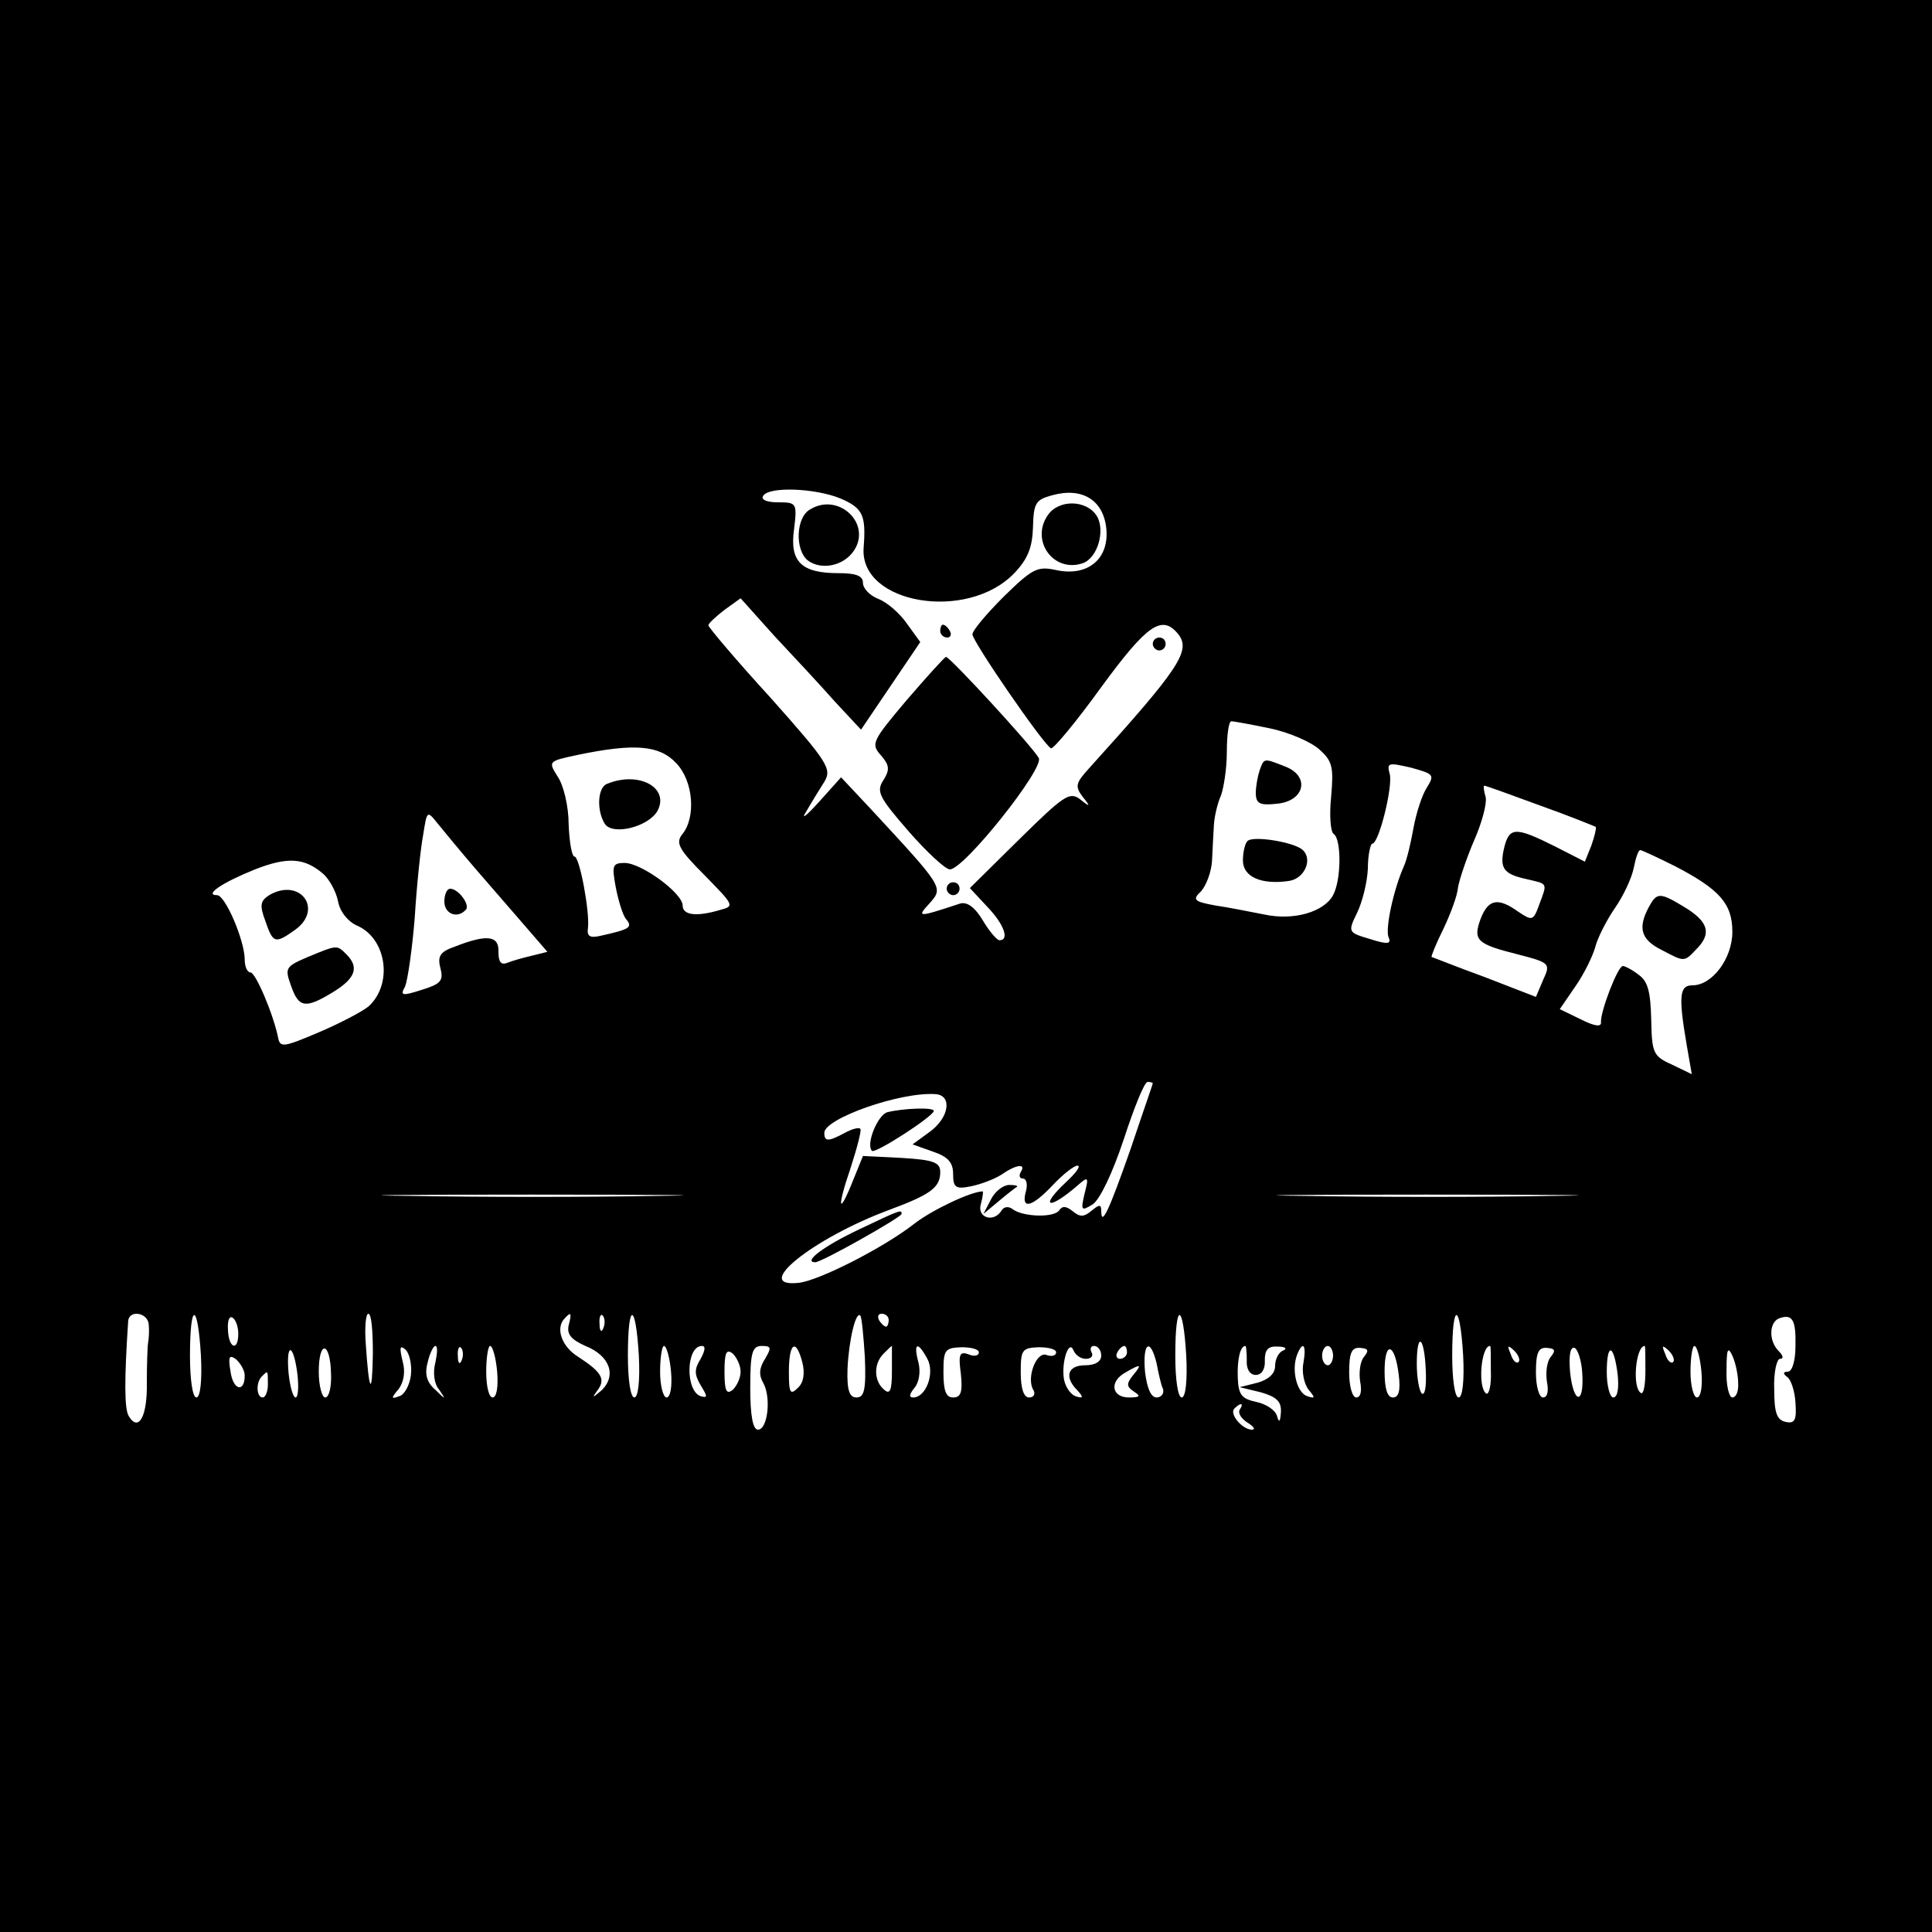 <?xml version="1.0" standalone="no"?>
<!DOCTYPE svg PUBLIC "-//W3C//DTD SVG 20010904//EN"
 "http://www.w3.org/TR/2001/REC-SVG-20010904/DTD/svg10.dtd">
<svg version="1.0" xmlns="http://www.w3.org/2000/svg"
 width="300pt" height="300pt" viewBox="0 0 300 300"
 preserveAspectRatio="xMidYMid meet">
<g transform="translate(0,300) scale(0.1,-0.1)"
fill="#000000" stroke="none">
<path d="M0 1500 l0 -1500 1500 0 1500 0 0 1500 0 1500 -1500 0 -1500 0 0
-1500z m1305 726 c35 -15 40 -26 36 -77 -6 -87 161 -115 234 -39 21 22 28 40
29 71 1 38 4 43 30 50 47 13 80 -8 84 -53 4 -47 -30 -74 -79 -63 -28 6 -36 2
-80 -41 -27 -27 -49 -53 -49 -59 0 -11 110 -171 122 -177 4 -1 39 41 78 95 71
97 94 113 119 83 21 -26 4 -52 -137 -208 -22 -24 -23 -29 -11 -45 13 -16 12
-17 -4 -4 -16 12 -25 6 -94 -62 l-77 -76 27 -29 c26 -27 35 -52 19 -52 -4 0
-16 14 -26 31 -12 20 -24 29 -35 26 -67 -22 -68 -22 -47 1 21 24 21 24 -92
146 l-46 49 -35 -39 c-19 -21 -28 -28 -19 -14 8 14 21 35 28 46 12 20 6 30
-83 130 -54 59 -97 110 -97 113 0 3 12 14 25 24 l25 18 52 -58 c29 -31 72 -77
94 -102 l41 -44 46 68 46 68 -21 29 c-11 16 -31 33 -44 38 -13 5 -24 16 -24
25 0 11 -11 15 -38 15 -58 0 -76 18 -69 68 5 41 4 42 -25 42 -17 0 -27 4 -23
10 9 15 81 12 120 -4z m667 -357 c29 -6 64 -21 77 -33 20 -18 22 -27 18 -73
-3 -29 -1 -55 4 -58 12 -8 12 -71 -1 -95 -14 -26 -61 -40 -107 -30 -21 4 -55
11 -76 14 -33 6 -36 9 -22 22 8 9 16 30 17 47 1 18 2 43 3 57 1 14 6 34 11 45
4 11 9 41 9 67 0 27 3 48 7 48 4 0 31 -5 60 -11z m-922 -54 c27 -28 31 -85 9
-111 -10 -13 -5 -23 35 -63 46 -47 47 -48 24 -54 -37 -11 -58 -8 -58 7 0 19
-64 66 -90 66 -19 0 -20 -4 -14 -37 4 -21 11 -44 16 -50 11 -13 6 -16 -39 -26
-17 -4 -22 -1 -20 12 3 25 -13 111 -21 111 -4 0 -8 23 -9 50 0 28 -8 61 -17
74 -15 24 -15 24 32 34 87 18 126 15 152 -13z m1165 -39 c-7 -11 -16 -39 -20
-61 -4 -22 -10 -49 -15 -60 -16 -36 -29 -96 -24 -110 5 -11 -1 -12 -29 -3 -34
10 -34 11 -20 40 8 16 16 47 17 69 0 21 4 39 7 39 10 0 32 88 27 108 -5 18 -2
18 33 10 36 -10 37 -11 24 -32z m177 -27 c45 -16 84 -32 86 -33 1 -2 -2 -15
-7 -29 l-10 -25 -47 24 c-60 30 -70 30 -78 -1 -8 -33 -2 -42 34 -50 34 -8 33
-5 20 -40 -9 -25 -11 -25 -32 -11 -32 23 -47 20 -59 -11 -12 -33 -6 -39 58
-55 50 -13 51 -14 39 -40 l-11 -26 -80 31 c-44 16 -81 31 -82 31 -1 1 7 21 18
43 11 23 22 52 23 65 2 12 13 45 25 73 12 27 20 57 18 67 -3 10 -4 18 -2 18 2
0 41 -14 87 -31z m-1652 -100 c25 -29 60 -69 78 -90 l32 -37 -24 -6 c-13 -3
-31 -8 -38 -11 -10 -4 -14 1 -14 17 1 25 -17 28 -68 8 -23 -8 -27 -15 -22 -34
5 -19 0 -24 -29 -33 -31 -10 -34 -9 -26 5 4 10 11 57 15 107 3 49 9 107 13
128 6 38 6 39 22 19 9 -11 36 -44 61 -73z m1861 6 c69 -36 89 -58 89 -102 0
-41 -31 -83 -62 -83 -20 0 -22 -16 -9 -92 l8 -46 -31 15 c-29 13 -31 18 -32
70 -1 42 -5 59 -19 69 -10 8 -22 14 -25 14 -8 0 -35 -71 -34 -87 1 -8 -9 -7
-31 4 l-33 16 24 35 c14 20 27 47 31 61 3 13 17 41 30 60 14 20 27 48 30 64 3
15 7 27 10 27 2 0 26 -11 54 -25z m-2099 -12 c9 -8 20 -27 23 -43 3 -16 16
-32 31 -38 45 -21 54 -91 16 -125 -10 -8 -44 -26 -77 -40 -54 -23 -60 -24 -63
-9 -7 36 -35 102 -43 102 -5 0 -9 9 -9 20 0 29 -30 100 -43 100 -21 0 9 20 59
40 51 20 77 18 106 -7z m1288 -325 c0 -2 -16 -47 -34 -101 -34 -97 -46 -123
-46 -97 0 10 -3 10 -15 0 -12 -10 -18 -10 -29 -1 -10 8 -16 9 -21 2 -7 -12
-55 -11 -72 1 -6 5 -14 5 -18 -2 -12 -19 -38 -11 -32 10 3 11 4 20 3 20 -18 0
-79 -29 -106 -50 -47 -37 -149 -89 -180 -92 -74 -8 22 69 140 113 65 24 80 35
80 59 0 15 -10 19 -60 22 l-60 3 -15 -37 c-23 -58 -26 -45 -4 19 10 31 17 58
15 60 -2 3 -13 0 -24 -6 -26 -14 -32 -14 -32 0 0 22 118 64 173 60 26 -2 21
-37 -10 -59 l-26 -19 31 -11 c24 -8 32 -17 32 -35 0 -21 4 -24 28 -19 15 3 36
11 47 18 23 16 39 18 30 4 -3 -5 -2 -10 3 -10 6 0 8 -9 5 -20 -8 -29 9 -25 42
10 16 17 33 30 38 30 6 0 -2 -11 -17 -25 -43 -40 -28 -45 17 -6 17 15 18 14
11 -13 -6 -26 -5 -27 13 -16 11 8 30 47 48 101 16 49 32 89 37 89 4 0 8 -1 8
-2z m-772 -175 c-103 -2 -274 -2 -380 0 -106 1 -22 2 187 2 209 0 296 -1 193
-2z m1390 0 c-103 -2 -274 -2 -380 0 -106 1 -22 2 187 2 209 0 296 -1 193 -2z
m-2177 -200 c1 -10 0 -22 -1 -28 -1 -5 -2 -34 -2 -62 1 -53 -13 -77 -28 -52
-7 11 -7 57 -1 147 1 19 31 14 32 -5z m81 -48 c2 -39 -1 -65 -7 -65 -6 0 -10
28 -10 65 0 84 12 84 17 0z m58 34 c0 -28 -15 -23 -16 6 -1 14 2 22 7 19 5 -3
9 -14 9 -25z m209 -31 c-1 -68 -6 -61 -11 15 -2 26 0 47 4 47 5 0 7 -28 7 -62z
m304 44 c-3 -14 4 -22 26 -32 38 -15 49 -46 25 -69 -14 -12 -15 -12 -7 -1 14
18 8 29 -29 53 -26 16 -36 45 -21 60 10 11 11 8 6 -11z m54 -4 c-3 -8 -6 -5
-6 6 -1 11 2 17 5 13 3 -3 4 -12 1 -19z m55 -43 c2 -39 -1 -65 -7 -65 -6 0
-10 28 -10 65 0 84 12 84 17 0z m351 -3 c2 -50 -1 -62 -13 -62 -11 0 -15 11
-14 44 2 45 13 91 20 83 2 -2 5 -32 7 -65z m37 58 c0 -5 -2 -10 -4 -10 -3 0
-8 5 -11 10 -3 6 -1 10 4 10 6 0 11 -4 11 -10z m462 -55 c2 -39 -1 -65 -7 -65
-6 0 -10 28 -10 65 0 84 12 84 17 0z m430 0 c2 -39 -1 -65 -7 -65 -6 0 -10 28
-10 65 0 84 12 84 17 0z m516 15 c0 -23 -5 -40 -12 -40 -7 0 -8 -3 -1 -8 6 -4
12 -22 13 -40 2 -27 -1 -33 -15 -30 -14 3 -18 14 -18 51 -1 26 4 47 9 47 6 0
5 5 -2 12 -16 16 -15 45 1 51 20 7 26 -2 25 -43z m-574 -39 c1 -22 -1 -38 -6
-35 -4 3 -8 24 -8 46 0 52 12 43 14 -11z m-1752 -6 c2 -19 1 -35 -3 -35 -4 0
-9 18 -11 39 -4 48 8 45 14 -4z m52 2 c1 -20 -3 -37 -9 -37 -5 0 -10 18 -10
40 0 50 18 47 19 -3z m124 -3 c-2 -15 -10 -30 -18 -32 -13 -5 -13 -3 -1 11 8
11 11 27 6 44 -5 21 -4 25 5 17 6 -6 10 -24 8 -40z m38 20 c-4 -15 -2 -33 6
-42 11 -16 10 -16 -6 0 -13 11 -17 24 -12 42 3 14 9 26 12 26 4 0 3 -12 0 -26z
m41 4 c-3 -8 -6 -5 -6 6 -1 11 2 17 5 13 3 -3 4 -12 1 -19z m55 -18 c2 -24 -1
-40 -7 -40 -6 0 -10 18 -10 40 0 22 3 40 6 40 4 0 9 -18 11 -40z m270 0 c2
-23 -1 -40 -7 -40 -5 0 -10 18 -10 40 0 22 3 40 6 40 4 0 9 -18 11 -40z m46
20 c-10 -16 -10 -24 0 -41 11 -18 11 -20 0 -17 -24 8 -23 78 2 78 6 0 5 -7 -2
-20z m62 -20 c0 -10 -6 -22 -12 -28 -10 -8 -13 -2 -13 28 0 30 3 36 13 28 6
-6 12 -18 12 -28z m38 20 c-9 -14 -10 -25 -3 -37 13 -23 7 -73 -8 -73 -8 0
-12 22 -12 65 0 55 3 65 18 65 15 0 15 -3 5 -20z m58 -6 c4 -16 2 -31 -7 -39
-12 -12 -14 -8 -14 25 0 45 11 53 21 14z m139 -13 c0 -30 -3 -37 -12 -29 -16
13 -17 40 -1 56 7 7 12 12 13 12 0 0 0 -18 0 -39z m55 19 c12 -22 -2 -60 -22
-60 -7 0 -6 5 2 15 7 8 10 25 6 40 -8 30 -1 33 14 5z m80 10 c0 -5 -7 -7 -16
-3 -14 5 -16 0 -12 -30 3 -29 0 -37 -12 -37 -11 0 -15 10 -15 39 0 35 2 38 28
39 15 0 27 -3 27 -8z m120 0 c0 -5 -7 -7 -15 -4 -16 6 -32 -37 -20 -55 3 -6 0
-11 -7 -11 -8 0 -13 13 -13 39 0 35 2 38 28 39 15 0 27 -3 27 -8z m46 -10 c9
0 12 5 9 10 -3 6 -1 10 4 10 6 0 11 -7 11 -15 0 -9 -9 -15 -25 -15 -27 0 -33
-18 -12 -39 10 -11 9 -13 -3 -9 -8 3 -16 15 -18 27 -4 27 8 62 15 44 3 -7 11
-13 19 -13z m64 10 c0 -5 -5 -10 -11 -10 -5 0 -7 5 -4 10 3 6 8 10 11 10 2 0
4 -4 4 -10z m46 -17 c3 -16 7 -34 10 -40 2 -7 -3 -13 -10 -13 -9 0 -15 15 -18
40 -4 45 8 54 18 13z m140 5 c-1 -14 5 -23 14 -23 9 0 15 9 14 23 0 16 5 22
20 21 12 0 15 -3 9 -6 -7 -2 -13 -13 -13 -24 0 -12 -10 -21 -27 -26 l-28 -7
33 -8 c24 -7 32 -14 31 -31 -1 -15 -3 -17 -6 -6 -2 9 -17 19 -32 22 -23 5 -28
11 -29 38 -1 29 4 49 12 49 1 0 2 -10 2 -22z m88 -4 c-3 -14 1 -33 8 -42 11
-13 10 -14 -2 -10 -16 5 -25 40 -16 64 9 23 15 16 10 -12z m46 11 c0 -8 -4
-15 -8 -15 -5 0 -9 7 -9 15 0 8 4 15 9 15 4 0 8 -7 8 -15z m48 -2 c-6 -7 -8
-24 -6 -38 3 -15 1 -25 -6 -25 -6 0 -11 17 -11 39 0 31 4 39 17 38 13 -1 14
-4 6 -14z m54 -28 c3 -24 0 -35 -9 -35 -9 0 -13 14 -13 41 0 48 16 44 22 -6z
m143 6 c1 -22 -3 -37 -7 -35 -14 9 -8 75 6 74 1 0 1 -18 1 -39z m43 14 c-3 -3
-9 2 -12 12 -6 14 -5 15 5 6 7 -7 10 -15 7 -18z m50 8 c-6 -7 -8 -24 -6 -38 3
-15 1 -25 -6 -25 -6 0 -11 17 -11 39 0 31 4 39 17 38 13 -1 14 -4 6 -14z m49
-26 c3 -50 -14 -47 -19 3 -2 25 0 39 7 37 5 -2 11 -20 12 -40z m55 -2 c2 -20
0 -35 -7 -35 -5 0 -10 18 -10 39 0 47 11 45 17 -4z m43 6 c0 -22 -3 -37 -7
-34 -14 8 -8 73 6 73 1 0 1 -18 1 -39z m43 14 c-3 -3 -9 2 -12 12 -6 14 -5 15
5 6 7 -7 10 -15 7 -18z m44 -15 c2 -23 -1 -40 -7 -40 -5 0 -10 18 -10 40 0 22
3 40 6 40 4 0 9 -18 11 -40z m57 -17 c1 -13 -3 -23 -9 -23 -5 0 -10 19 -9 43
0 32 2 37 9 22 5 -11 9 -30 9 -42z m-2319 11 c0 -27 -18 -23 -22 6 -4 24 -2
27 9 19 7 -7 13 -17 13 -25z m1379 0 c-10 -13 -10 -17 2 -25 11 -7 9 -9 -8 -9
-27 0 -31 25 -5 39 24 14 26 13 11 -5z m-1343 -14 c0 -11 -4 -20 -8 -20 -10 0
-11 24 -1 33 9 9 9 10 9 -13z m1509 -39 c-3 -6 3 -14 12 -20 10 -6 13 -11 7
-11 -15 0 -36 25 -27 33 10 10 15 8 8 -2z"/>
<path d="M1258 2209 c-22 -12 -24 -62 -4 -79 21 -16 56 -9 72 15 28 42 -24 91
-68 64z"/>
<path d="M1627 2200 c-27 -39 8 -89 53 -75 24 7 37 51 23 74 -16 25 -59 26
-76 1z"/>
<path d="M1460 2020 c0 -5 5 -10 11 -10 5 0 7 5 4 10 -3 6 -8 10 -11 10 -2 0
-4 -4 -4 -10z"/>
<path d="M1790 2000 c0 -5 5 -10 10 -10 6 0 10 5 10 10 0 6 -4 10 -10 10 -5 0
-10 -4 -10 -10z"/>
<path d="M1408 1913 c-54 -64 -56 -68 -40 -86 13 -15 14 -22 4 -38 -12 -18 -7
-27 39 -80 28 -32 57 -59 64 -59 22 0 147 157 138 173 -10 18 -138 157 -144
157 -2 0 -30 -31 -61 -67z"/>
<path d="M1470 1620 c0 -5 5 -10 10 -10 6 0 10 5 10 10 0 6 -4 10 -10 10 -5 0
-10 -4 -10 -10z"/>
<path d="M1956 1804 c-3 -9 -6 -25 -6 -35 0 -17 6 -20 33 -17 43 4 52 43 12
58 -33 13 -32 13 -39 -6z"/>
<path d="M1937 1694 c-4 -4 -7 -18 -7 -30 0 -26 29 -38 71 -32 24 3 38 33 22
48 -12 12 -77 23 -86 14z"/>
<path d="M943 1783 c-15 -5 -17 -41 -4 -62 12 -19 68 -5 82 20 19 36 -29 62
-78 42z"/>
<path d="M690 1600 c0 -19 20 -27 33 -13 8 7 -11 33 -24 33 -5 0 -9 -9 -9 -20z"/>
<path d="M2560 1591 c-17 -32 -12 -50 20 -66 36 -19 35 -19 54 1 24 24 19 42
-16 64 -41 25 -45 25 -58 1z"/>
<path d="M418 1610 c-14 -9 -15 -16 -6 -40 12 -35 15 -36 46 -14 45 32 8 82
-40 54z"/>
<path d="M478 1514 c-35 -15 -36 -17 -26 -45 12 -34 22 -36 66 -9 34 21 40 38
20 58 -15 15 -14 15 -60 -4z"/>
<path d="M1378 1273 c-15 -4 -34 -50 -24 -60 5 -5 96 54 96 62 0 6 -48 4 -72
-2z"/>
<path d="M1539 1138 l-12 -23 24 20 c13 11 26 21 28 22 2 2 -3 3 -12 3 -9 0
-22 -10 -28 -22z"/>
<path d="M1334 1091 c-55 -26 -88 -51 -68 -51 10 0 134 70 134 75 0 7 -1 7
-66 -24z"/>
</g>
</svg>
